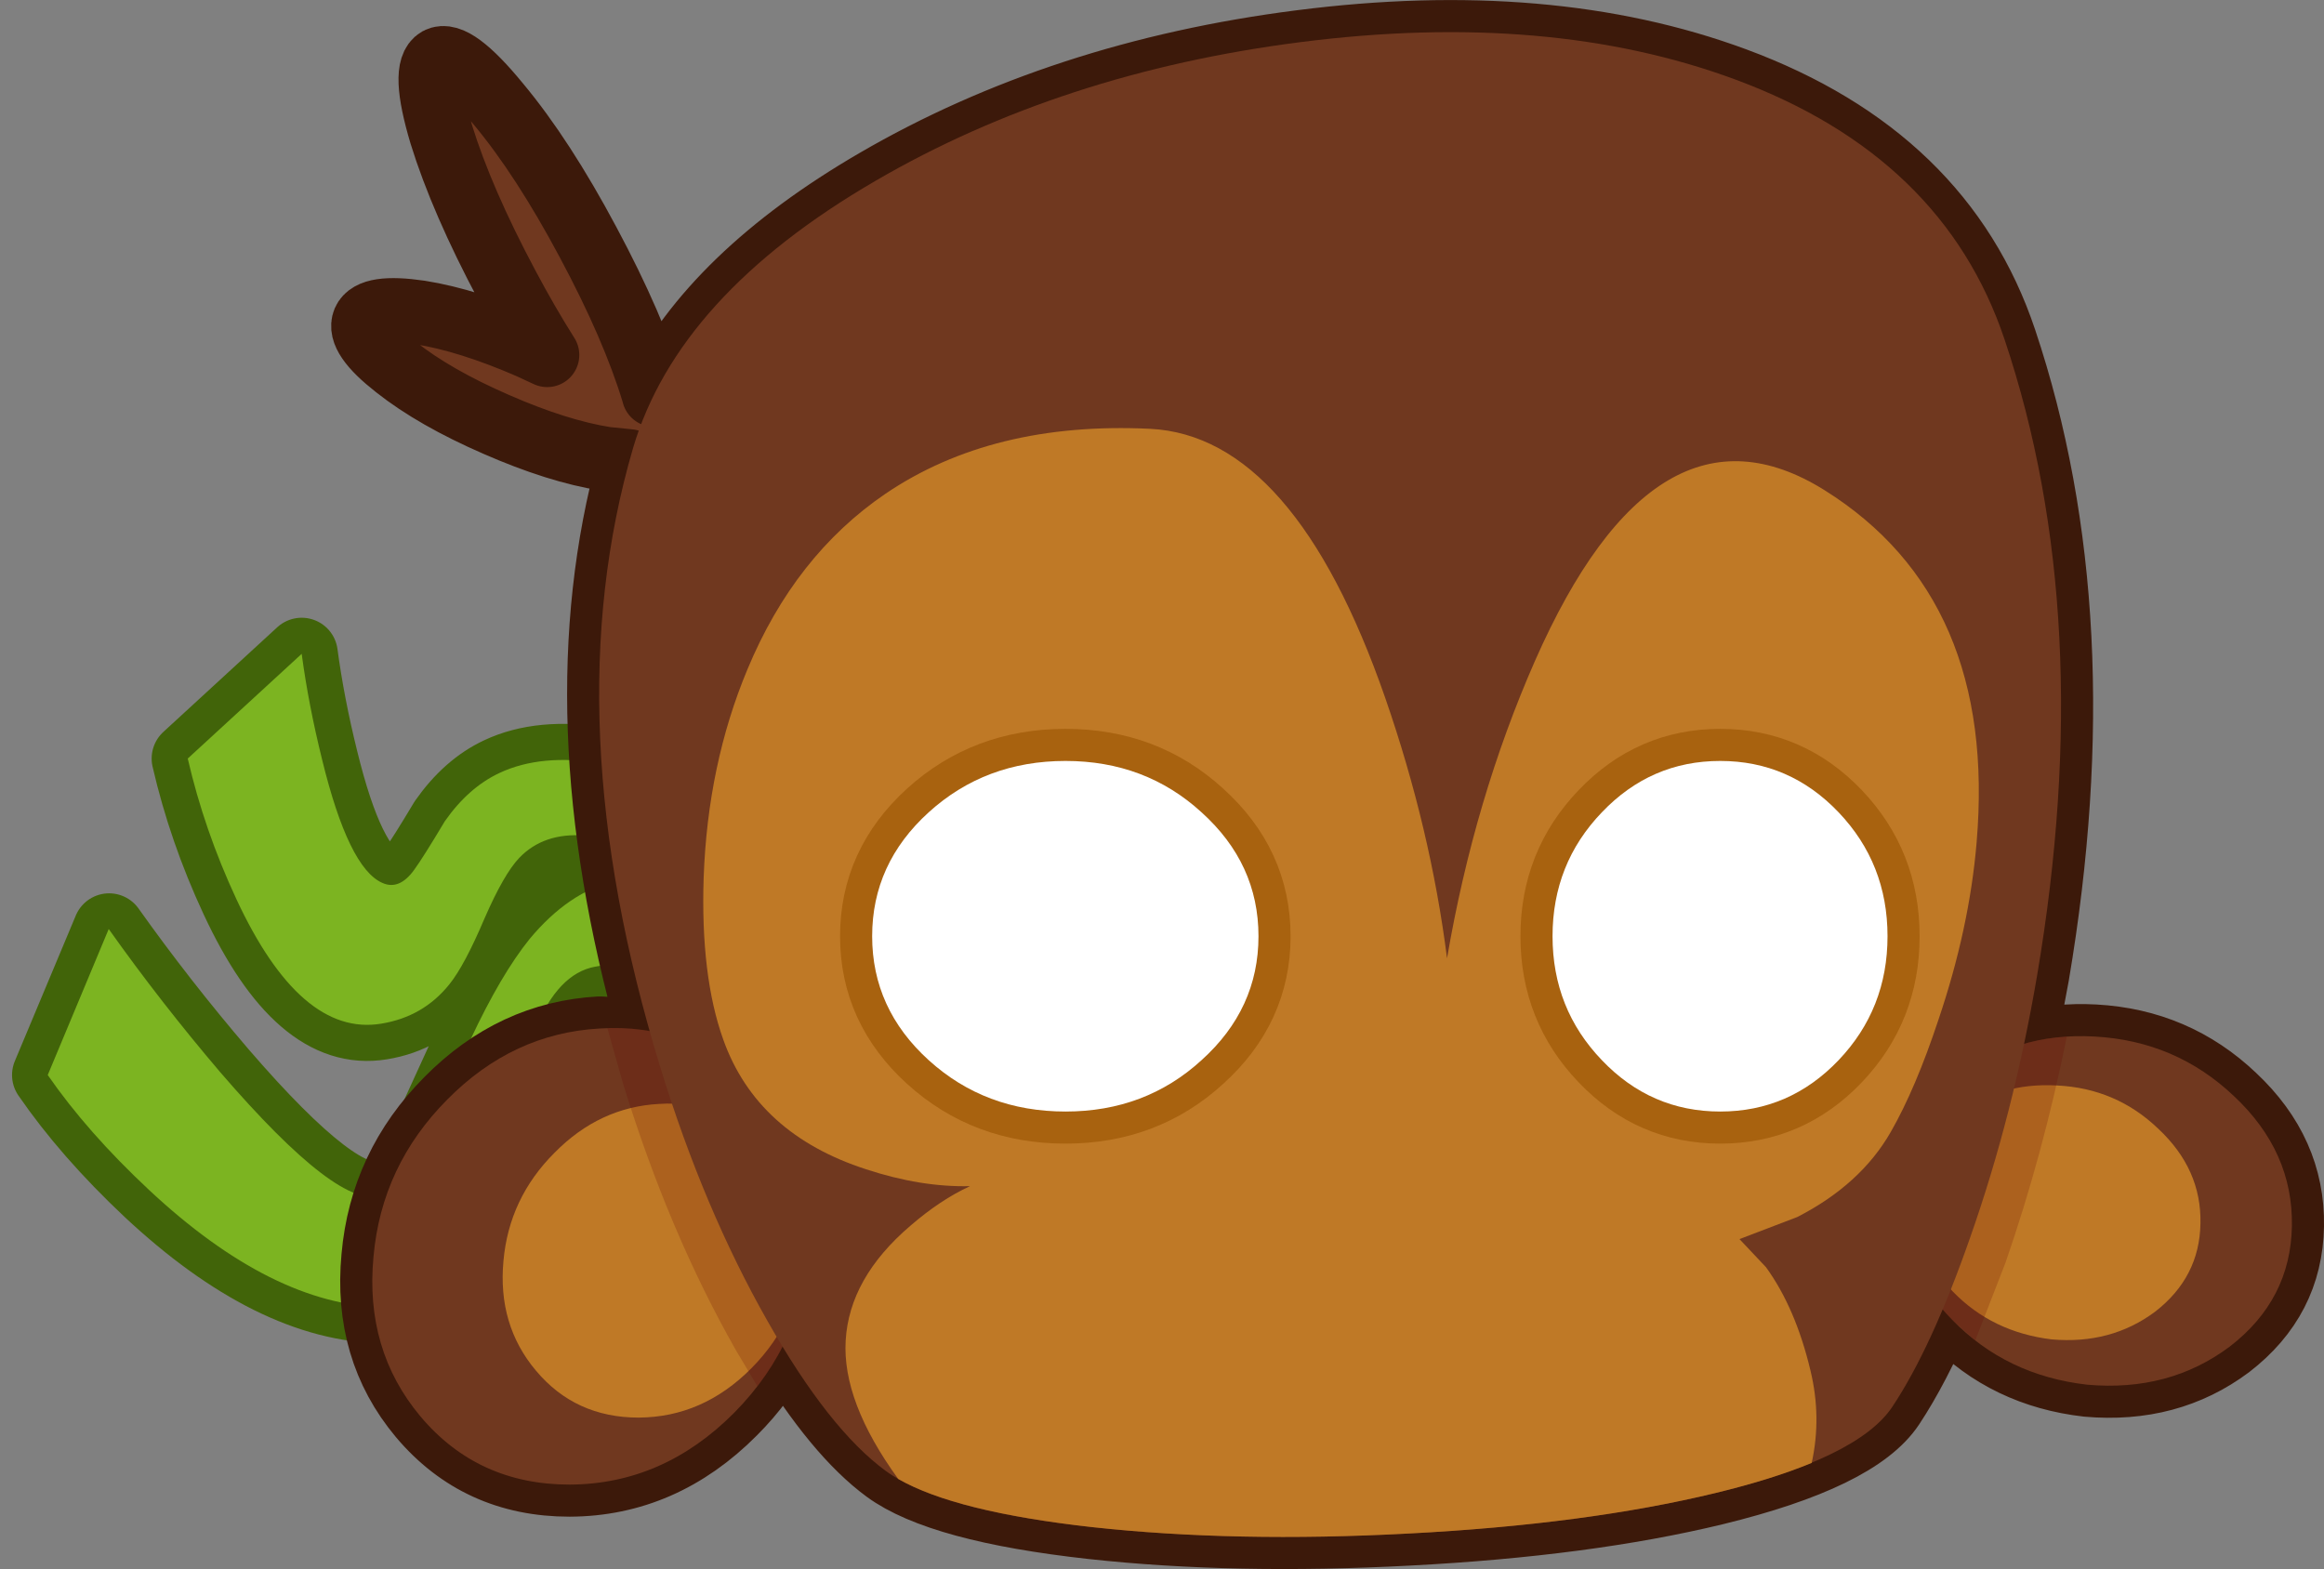<?xml version="1.0" encoding="UTF-8" standalone="no"?>
<svg xmlns:xlink="http://www.w3.org/1999/xlink" height="195.6px" width="289.65px" xmlns="http://www.w3.org/2000/svg">
  <rect width="100%" height="100%" fill="#808080" stroke="none"/>
  <g transform="matrix(1.0, 0.0, 0.0, 1.0, 220.3, 94.45)">
    <path d="M-117.55 43.35 L-116.85 41.1 Q-118.35 31.9 -122.65 22.25 -131.3 3.0 -145.25 0.7 -152.85 -0.55 -158.05 1.9 -161.9 3.7 -164.85 7.9 -167.6 12.5 -168.7 14.0 -170.55 16.55 -172.65 15.6 -176.85 13.75 -180.15 0.25 -181.85 -6.6 -182.7 -12.95 L-196.9 0.1 Q-194.85 9.0 -190.85 17.6 -182.85 34.8 -172.8 33.15 -167.55 32.3 -164.3 28.25 -162.4 25.9 -159.9 20.0 -157.5 14.5 -155.6 12.5 -152.55 9.3 -147.4 9.7 -141.95 10.2 -136.0 15.75 -139.6 14.5 -143.55 15.4 -149.3 16.7 -154.2 22.7 -157.8 27.05 -161.55 35.15 L-167.2 47.5 Q-170.2 53.45 -172.75 54.55 -177.75 56.65 -192.75 39.25 -200.2 30.55 -206.7 21.4 L-214.3 39.55 Q-209.35 46.75 -201.7 53.95 -186.3 68.35 -172.45 68.5 -166.1 68.6 -162.4 62.35 -159.95 58.15 -157.55 48.4 -154.85 37.05 -153.55 33.9 -150.7 27.0 -146.05 26.1 -137.1 24.35 -126.75 33.1 -121.6 37.45 -118.2 42.15 L-118.2 41.9 -117.55 43.35" fill="#ffffff" fill-rule="evenodd" stroke="none"/>
    <path d="M-117.55 43.35 L-116.85 41.1 Q-118.35 31.9 -122.65 22.25 -131.3 3.0 -145.25 0.7 -152.85 -0.55 -158.05 1.9 -161.9 3.7 -164.85 7.9 -167.6 12.5 -168.7 14.0 -170.55 16.55 -172.65 15.6 -176.85 13.75 -180.15 0.25 -181.85 -6.6 -182.7 -12.95 L-196.9 0.1 Q-194.85 9.0 -190.85 17.6 -182.85 34.8 -172.8 33.15 -167.55 32.3 -164.3 28.25 -162.4 25.9 -159.9 20.0 -157.5 14.5 -155.6 12.5 -152.55 9.3 -147.4 9.7 -141.95 10.2 -136.0 15.75 -139.6 14.5 -143.55 15.4 -149.3 16.7 -154.2 22.7 -157.8 27.05 -161.55 35.15 L-167.2 47.5 Q-170.2 53.45 -172.75 54.55 -177.75 56.65 -192.75 39.25 -200.2 30.55 -206.7 21.4 L-214.3 39.55 Q-209.35 46.75 -201.7 53.95 -186.3 68.35 -172.45 68.5 -166.1 68.6 -162.4 62.35 -159.95 58.15 -157.55 48.4 -154.85 37.05 -153.55 33.9 -150.7 27.0 -146.05 26.1 -137.1 24.35 -126.75 33.1 -121.6 37.45 -118.2 42.15 L-118.2 41.9 -117.55 43.35 Z" fill="none" stroke="#416409" stroke-linecap="square" stroke-linejoin="round" stroke-width="9.0"/>
    <path d="M-206.75 21.35 L-214.35 39.55 Q-209.4 46.7 -201.75 53.85 -186.35 68.25 -172.5 68.5 -166.25 68.55 -162.5 62.3 -160.0 58.1 -157.65 48.4 -154.9 37.0 -153.6 33.85 -150.75 26.9 -146.15 26.05 -137.15 24.35 -126.85 33.05 -121.7 37.4 -118.25 42.1 L-118.35 41.05 -118.45 39.85 Q-120.45 32.75 -124.6 26.15 -132.9 12.9 -143.6 15.35 -149.4 16.7 -154.3 22.6 -157.85 27.0 -161.65 35.1 -165.5 44.0 -167.25 47.5 -170.3 53.4 -172.8 54.5 -177.85 56.6 -192.85 39.2 -200.3 30.45 -206.75 21.35" fill="#7cb421" fill-rule="evenodd" stroke="none"/>
    <path d="M-116.85 41.1 Q-118.35 31.9 -122.65 22.25 -131.3 3.0 -145.25 0.7 -152.85 -0.55 -158.05 1.9 -161.9 3.7 -164.85 7.9 -167.6 12.5 -168.7 14.0 -170.55 16.55 -172.65 15.6 -176.85 13.75 -180.15 0.25 -181.85 -6.6 -182.7 -12.95 L-196.9 0.1 Q-194.85 9.0 -190.85 17.6 -182.85 34.8 -172.8 33.15 -167.55 32.3 -164.3 28.25 -162.4 25.9 -159.9 20.0 -157.5 14.5 -155.6 12.5 -152.55 9.3 -147.4 9.7 -137.8 10.55 -126.75 27.0 -121.15 35.3 -117.55 43.35 L-116.85 41.1" fill="#7cb421" fill-rule="evenodd" stroke="none"/>
    <path d="M-165.7 -87.05 Q-163.65 -88.15 -158.2 -81.5 -152.65 -74.85 -147.0 -64.25 -141.35 -53.7 -138.85 -45.45 L-138.8 -45.25 Q-131.4 -60.15 -111.2 -71.9 -88.0 -85.4 -58.2 -89.2 -27.3 -93.15 -4.05 -84.55 21.9 -74.95 29.55 -52.1 41.15 -17.45 33.6 27.1 L32.0 35.65 Q36.05 34.5 40.75 34.75 50.9 35.3 58.15 42.2 65.5 49.1 65.35 58.35 65.2 67.55 57.6 73.4 50.05 79.05 39.85 78.15 29.75 77.0 23.0 70.05 L21.85 68.8 Q18.7 76.15 15.55 80.9 11.3 87.3 -6.5 91.65 -22.6 95.55 -44.75 96.7 -66.35 97.85 -84.2 95.9 -103.2 93.8 -109.9 88.9 -116.1 84.35 -122.75 73.4 -125.0 77.85 -128.8 81.65 -137.65 90.55 -149.3 90.6 -160.75 90.6 -167.9 82.1 -174.85 73.8 -173.75 62.2 -172.75 50.85 -164.55 42.6 -156.4 34.35 -145.55 33.75 L-139.3 34.1 Q-150.5 -5.5 -141.85 -36.95 L-144.8 -37.25 Q-150.8 -38.2 -158.45 -41.55 -166.15 -44.9 -170.95 -48.7 -175.75 -52.45 -174.9 -54.45 -174.05 -56.4 -167.95 -55.5 -161.95 -54.55 -154.25 -51.2 L-152.1 -50.2 Q-154.6 -54.15 -157.1 -58.85 -162.75 -69.45 -165.3 -77.7 -167.75 -85.9 -165.7 -87.05" fill="#70381f" fill-rule="evenodd" stroke="none"/>
    <path d="M-165.7 -87.05 Q-163.65 -88.15 -158.2 -81.5 -152.65 -74.85 -147.0 -64.25 -141.35 -53.7 -138.85 -45.45 L-138.8 -45.25 Q-131.4 -60.15 -111.2 -71.9 -88.0 -85.4 -58.2 -89.2 -27.3 -93.15 -4.05 -84.55 21.9 -74.95 29.55 -52.1 41.15 -17.45 33.6 27.1 L32.0 35.65 Q36.05 34.5 40.75 34.75 50.9 35.3 58.15 42.2 65.5 49.1 65.35 58.35 65.2 67.55 57.6 73.4 50.05 79.05 39.85 78.15 29.75 77.0 23.0 70.05 L21.85 68.8 Q18.7 76.15 15.55 80.9 11.3 87.3 -6.5 91.65 -22.6 95.55 -44.75 96.7 -66.35 97.85 -84.2 95.9 -103.2 93.8 -109.9 88.9 -116.1 84.35 -122.75 73.4 -125.0 77.85 -128.8 81.65 -137.65 90.55 -149.3 90.6 -160.75 90.6 -167.9 82.1 -174.85 73.8 -173.75 62.2 -172.75 50.85 -164.55 42.6 -156.4 34.35 -145.55 33.75 L-139.3 34.1 Q-150.5 -5.5 -141.85 -36.95 L-144.8 -37.25 Q-150.8 -38.2 -158.45 -41.55 -166.15 -44.9 -170.95 -48.7 -175.75 -52.45 -174.9 -54.45 -174.05 -56.4 -167.95 -55.5 -161.95 -54.55 -154.25 -51.2 L-152.1 -50.2 Q-154.6 -54.15 -157.1 -58.85 -162.75 -69.45 -165.3 -77.7 -167.75 -85.9 -165.7 -87.05 Z" fill="none" stroke="#3c190a" stroke-linecap="round" stroke-linejoin="round" stroke-width="8.0"/>
    <path d="M-145.55 33.75 Q-134.55 33.05 -126.9 40.7 -119.05 48.55 -119.5 60.5 -119.95 72.7 -128.8 81.65 -137.65 90.55 -149.3 90.6 -160.75 90.6 -167.9 82.1 -174.85 73.8 -173.75 62.2 -172.75 50.85 -164.55 42.6 -156.4 34.35 -145.55 33.75" fill="#70381f" fill-rule="evenodd" stroke="none"/>
    <path d="M-138.15 43.15 Q-130.6 42.65 -125.3 47.95 -119.95 53.3 -120.25 61.55 -120.55 69.95 -126.65 76.1 -132.7 82.2 -140.7 82.25 -148.6 82.25 -153.5 76.4 -158.3 70.7 -157.55 62.7 -156.85 54.9 -151.2 49.25 -145.6 43.55 -138.15 43.15" fill="#bf7926" fill-rule="evenodd" stroke="none"/>
    <path d="M40.75 34.75 Q50.9 35.3 58.15 42.2 65.5 49.1 65.35 58.35 65.2 67.55 57.6 73.4 50.05 79.05 39.85 78.15 29.75 77.0 23.0 70.05 16.3 63.2 16.5 54.45 16.5 53.25 16.75 52.15 17.65 44.9 23.7 40.05 30.75 34.2 40.75 34.75" fill="#70381f" fill-rule="evenodd" stroke="none"/>
    <path d="M48.7 46.25 Q54.1 51.3 53.95 58.05 53.85 64.75 48.3 69.05 42.8 73.15 35.4 72.5 28.0 71.6 23.1 66.55 18.2 61.55 18.35 55.2 L18.55 53.55 Q19.2 48.2 23.6 44.65 28.75 40.45 36.05 40.85 43.45 41.2 48.7 46.25" fill="#bf7926" fill-rule="evenodd" stroke="none"/>
    <path d="M37.3 34.75 Q34.3 49.55 29.65 62.95 L25.55 73.5 25.9 72.65 23.0 70.05 Q16.3 63.2 16.5 54.45 16.5 53.25 16.75 52.15 17.65 44.9 23.7 40.05 29.5 35.25 37.3 34.75 M-142.65 40.6 L-144.6 33.7 Q-134.25 33.35 -126.9 40.7 -119.05 48.55 -119.5 60.5 -119.85 70.55 -125.9 78.35 L-128.55 73.9 Q-136.95 59.15 -142.65 40.6" fill="#620000" fill-opacity="0.2" fill-rule="evenodd" stroke="none"/>
    <path d="M29.55 -52.1 Q41.15 -17.45 33.6 27.1 30.65 44.45 25.25 59.8 20.45 73.55 15.55 80.9 11.3 87.3 -6.5 91.65 -22.6 95.55 -44.75 96.7 -66.35 97.85 -84.2 95.9 -103.2 93.8 -109.9 88.9 -117.0 83.7 -124.65 70.2 -132.6 56.2 -138.0 38.6 -151.3 -4.75 -141.4 -38.6 -135.8 -57.6 -111.2 -71.9 -88.0 -85.4 -58.2 -89.2 -27.3 -93.15 -4.05 -84.55 21.9 -74.95 29.55 -52.1" fill="#70381f" fill-rule="evenodd" stroke="none"/>
    <path d="M21.3 32.65 Q18.45 41.25 15.35 46.65 11.6 53.2 3.7 57.25 L-3.5 60.0 -0.2 63.5 Q3.5 68.6 5.35 76.4 6.75 82.2 5.5 87.9 0.55 89.95 -6.5 91.65 -22.6 95.55 -44.75 96.7 -66.35 97.85 -84.2 95.9 -101.2 94.0 -108.35 89.9 -115.35 80.25 -114.9 72.65 -114.45 64.85 -106.85 58.35 -103.1 55.1 -99.4 53.4 -105.5 53.55 -112.35 51.3 -125.95 46.9 -130.15 35.15 -133.0 27.2 -132.6 14.95 -132.1 0.85 -127.15 -11.0 -121.25 -25.2 -109.95 -32.9 -96.6 -41.95 -76.95 -41.0 -59.0 -40.1 -47.65 -7.45 -42.0 8.85 -39.95 25.0 -36.55 5.15 -29.0 -12.05 -13.85 -46.45 7.1 -33.35 28.65 -19.85 26.05 10.6 25.15 21.25 21.3 32.65" fill="#bf7926" fill-rule="evenodd" stroke="none"/>
    <path d="M-63.45 22.25 Q-63.45 31.3 -70.55 37.7 -77.55 44.1 -87.5 44.1 -97.5 44.1 -104.55 37.7 -111.6 31.3 -111.6 22.25 -111.6 13.2 -104.55 6.8 -97.5 0.4 -87.5 0.4 -77.55 0.4 -70.55 6.8 -63.45 13.2 -63.45 22.25" fill="#ffffff" fill-rule="evenodd" stroke="none"/>
    <path d="M-63.45 22.25 Q-63.45 31.3 -70.55 37.7 -77.55 44.1 -87.5 44.1 -97.5 44.1 -104.55 37.7 -111.6 31.3 -111.6 22.25 -111.6 13.2 -104.55 6.8 -97.5 0.4 -87.5 0.4 -77.55 0.4 -70.55 6.8 -63.45 13.2 -63.45 22.25 Z" fill="none" stroke="#a8620f" stroke-linecap="round" stroke-linejoin="round" stroke-width="8.0"/>
    <path d="M-26.8 22.25 Q-26.8 31.3 -20.65 37.7 -14.55 44.1 -5.9 44.1 2.75 44.1 8.85 37.7 14.95 31.3 14.95 22.25 14.95 13.2 8.85 6.8 2.75 0.4 -5.9 0.4 -14.55 0.4 -20.65 6.8 -26.8 13.2 -26.8 22.25" fill="#ffffff" fill-rule="evenodd" stroke="none"/>
    <path d="M-26.8 22.25 Q-26.8 31.3 -20.65 37.7 -14.55 44.1 -5.9 44.1 2.75 44.1 8.85 37.7 14.95 31.3 14.95 22.25 14.95 13.2 8.85 6.8 2.75 0.4 -5.9 0.4 -14.55 0.4 -20.65 6.8 -26.8 13.2 -26.8 22.25 Z" fill="none" stroke="#a8620f" stroke-linecap="round" stroke-linejoin="round" stroke-width="8.0"/>
    <path d="M-63.45 22.25 Q-63.45 31.3 -70.55 37.7 -77.55 44.1 -87.5 44.1 -97.5 44.1 -104.55 37.7 -111.6 31.3 -111.6 22.25 -111.6 13.2 -104.55 6.8 -97.5 0.4 -87.5 0.4 -77.55 0.4 -70.55 6.8 -63.45 13.2 -63.45 22.25" fill="#ffffff" fill-rule="evenodd" stroke="none"/>
    <path d="M-26.8 22.25 Q-26.8 31.3 -20.65 37.7 -14.55 44.1 -5.9 44.1 2.75 44.1 8.85 37.7 14.95 31.3 14.95 22.25 14.95 13.2 8.85 6.8 2.75 0.4 -5.9 0.4 -14.55 0.4 -20.65 6.8 -26.8 13.2 -26.8 22.25" fill="#ffffff" fill-rule="evenodd" stroke="none"/>
  </g>
</svg>
